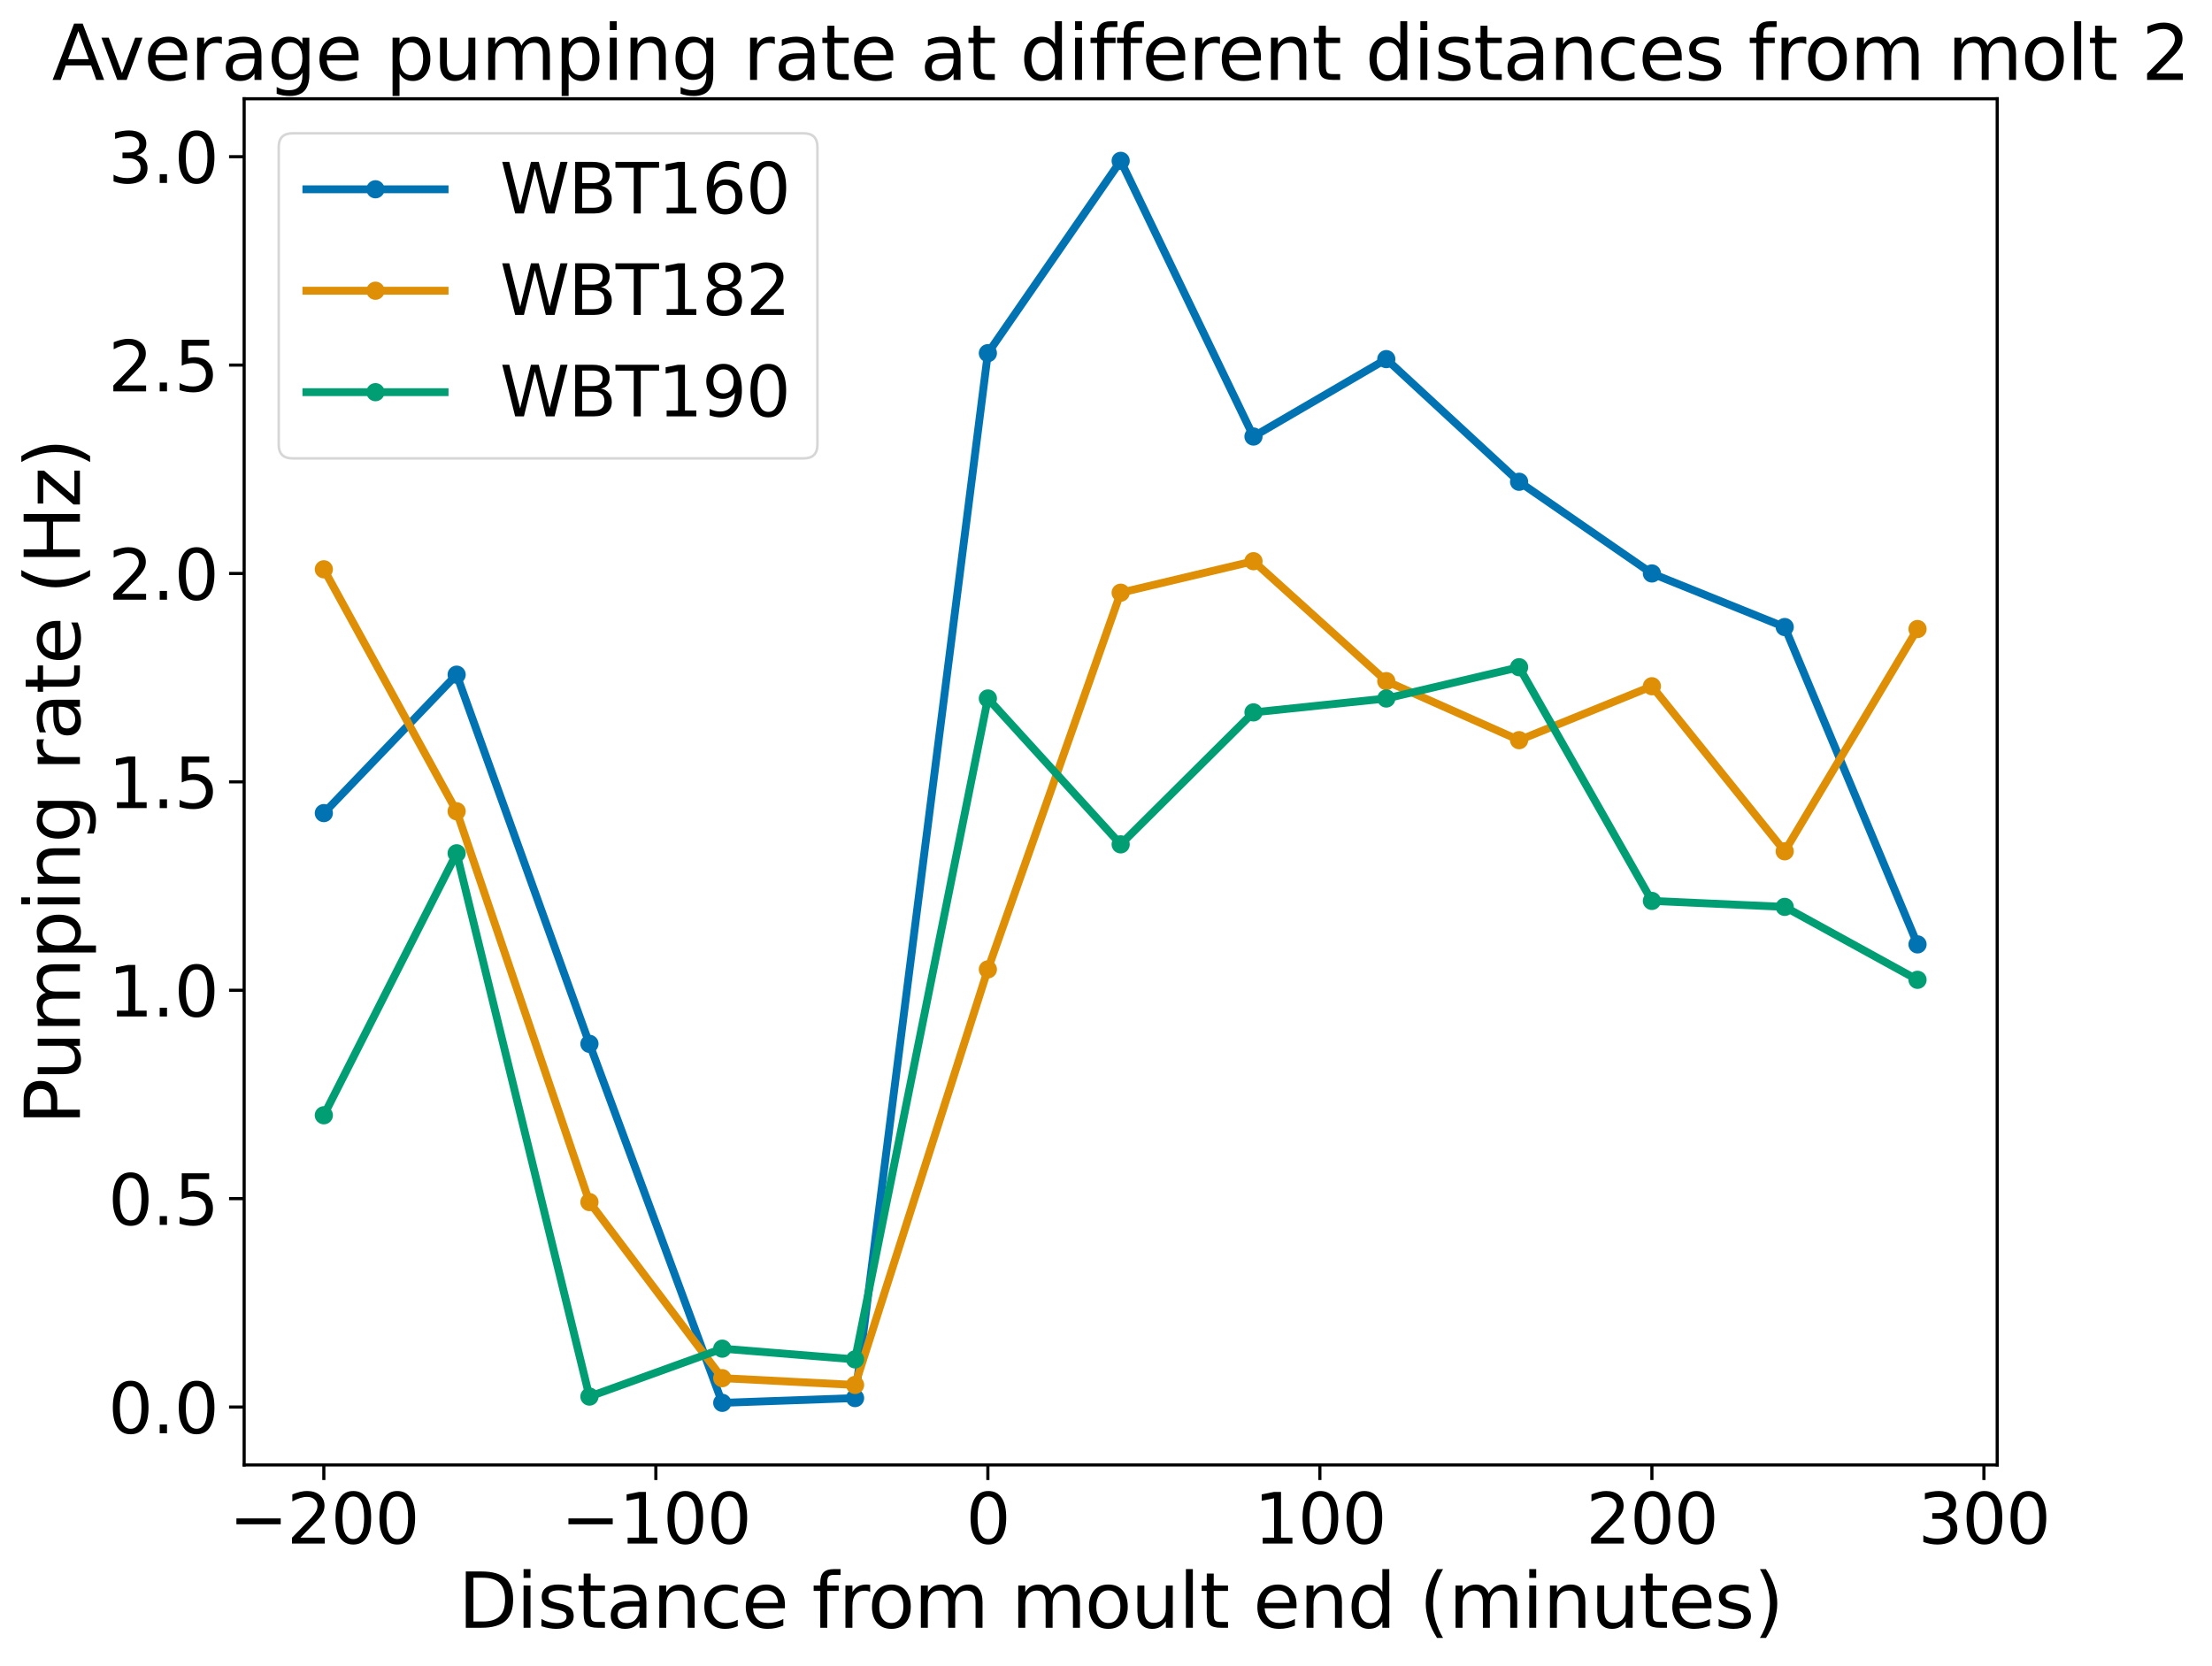 <?xml version="1.0" encoding="utf-8" standalone="no"?>
<!DOCTYPE svg PUBLIC "-//W3C//DTD SVG 1.1//EN"
  "http://www.w3.org/Graphics/SVG/1.1/DTD/svg11.dtd">
<svg xmlns:xlink="http://www.w3.org/1999/xlink" width="704.086pt" height="530.336pt" viewBox="0 0 704.086 530.336" xmlns="http://www.w3.org/2000/svg" version="1.1">
 <defs>
  <style type="text/css">*{stroke-linejoin: round; stroke-linecap: butt}</style>
 </defs>
 <g id="figure_1">
  <g id="patch_1">
   <path d="M 0 530.336 
L 704.086 530.336 
L 704.086 0 
L 0 0 
z
" style="fill: #ffffff"/>
  </g>
  <g id="axes_1">
   <g id="patch_2">
    <path d="M 77.714 466.316 
L 635.714 466.316 
L 635.714 31.436 
L 77.714 31.436 
z
" style="fill: #ffffff"/>
   </g>
   <g id="matplotlib.axis_1">
    <g id="xtick_1">
     <g id="line2d_1">
      <defs>
       <path id="m91a13b2fba" d="M 0 0 
L 0 4.8 
" style="stroke: #000000"/>
      </defs>
      <g>
       <use xlink:href="#m91a13b2fba" x="103.078" y="466.316" style="stroke: #000000"/>
      </g>
     </g>
     <g id="text_1">
      <!-- −200 -->
      <g transform="translate(72.864 491.333)scale(0.22 -0.22)">
       <defs>
        <path id="DejaVuSans-2212" d="M 678 2272 
L 4684 2272 
L 4684 1741 
L 678 1741 
L 678 2272 
z
" transform="scale(0.016)"/>
        <path id="DejaVuSans-32" d="M 1228 531 
L 3431 531 
L 3431 0 
L 469 0 
L 469 531 
Q 828 903 1448 1529 
Q 2069 2156 2228 2338 
Q 2531 2678 2651 2914 
Q 2772 3150 2772 3378 
Q 2772 3750 2511 3984 
Q 2250 4219 1831 4219 
Q 1534 4219 1204 4116 
Q 875 4013 500 3803 
L 500 4441 
Q 881 4594 1212 4672 
Q 1544 4750 1819 4750 
Q 2544 4750 2975 4387 
Q 3406 4025 3406 3419 
Q 3406 3131 3298 2873 
Q 3191 2616 2906 2266 
Q 2828 2175 2409 1742 
Q 1991 1309 1228 531 
z
" transform="scale(0.016)"/>
        <path id="DejaVuSans-30" d="M 2034 4250 
Q 1547 4250 1301 3770 
Q 1056 3291 1056 2328 
Q 1056 1369 1301 889 
Q 1547 409 2034 409 
Q 2525 409 2770 889 
Q 3016 1369 3016 2328 
Q 3016 3291 2770 3770 
Q 2525 4250 2034 4250 
z
M 2034 4750 
Q 2819 4750 3233 4129 
Q 3647 3509 3647 2328 
Q 3647 1150 3233 529 
Q 2819 -91 2034 -91 
Q 1250 -91 836 529 
Q 422 1150 422 2328 
Q 422 3509 836 4129 
Q 1250 4750 2034 4750 
z
" transform="scale(0.016)"/>
       </defs>
       <use xlink:href="#DejaVuSans-2212"/>
       <use xlink:href="#DejaVuSans-32" x="83.789"/>
       <use xlink:href="#DejaVuSans-30" x="147.412"/>
       <use xlink:href="#DejaVuSans-30" x="211.035"/>
      </g>
     </g>
    </g>
    <g id="xtick_2">
     <g id="line2d_2">
      <g>
       <use xlink:href="#m91a13b2fba" x="208.76" y="466.316" style="stroke: #000000"/>
      </g>
     </g>
     <g id="text_2">
      <!-- −100 -->
      <g transform="translate(178.546 491.333)scale(0.22 -0.22)">
       <defs>
        <path id="DejaVuSans-31" d="M 794 531 
L 1825 531 
L 1825 4091 
L 703 3866 
L 703 4441 
L 1819 4666 
L 2450 4666 
L 2450 531 
L 3481 531 
L 3481 0 
L 794 0 
L 794 531 
z
" transform="scale(0.016)"/>
       </defs>
       <use xlink:href="#DejaVuSans-2212"/>
       <use xlink:href="#DejaVuSans-31" x="83.789"/>
       <use xlink:href="#DejaVuSans-30" x="147.412"/>
       <use xlink:href="#DejaVuSans-30" x="211.035"/>
      </g>
     </g>
    </g>
    <g id="xtick_3">
     <g id="line2d_3">
      <g>
       <use xlink:href="#m91a13b2fba" x="314.442" y="466.316" style="stroke: #000000"/>
      </g>
     </g>
     <g id="text_3">
      <!-- 0 -->
      <g transform="translate(307.443 491.333)scale(0.22 -0.22)">
       <use xlink:href="#DejaVuSans-30"/>
      </g>
     </g>
    </g>
    <g id="xtick_4">
     <g id="line2d_4">
      <g>
       <use xlink:href="#m91a13b2fba" x="420.123" y="466.316" style="stroke: #000000"/>
      </g>
     </g>
     <g id="text_4">
      <!-- 100 -->
      <g transform="translate(399.127 491.333)scale(0.22 -0.22)">
       <use xlink:href="#DejaVuSans-31"/>
       <use xlink:href="#DejaVuSans-30" x="63.623"/>
       <use xlink:href="#DejaVuSans-30" x="127.246"/>
      </g>
     </g>
    </g>
    <g id="xtick_5">
     <g id="line2d_5">
      <g>
       <use xlink:href="#m91a13b2fba" x="525.805" y="466.316" style="stroke: #000000"/>
      </g>
     </g>
     <g id="text_5">
      <!-- 200 -->
      <g transform="translate(504.809 491.333)scale(0.22 -0.22)">
       <use xlink:href="#DejaVuSans-32"/>
       <use xlink:href="#DejaVuSans-30" x="63.623"/>
       <use xlink:href="#DejaVuSans-30" x="127.246"/>
      </g>
     </g>
    </g>
    <g id="xtick_6">
     <g id="line2d_6">
      <g>
       <use xlink:href="#m91a13b2fba" x="631.487" y="466.316" style="stroke: #000000"/>
      </g>
     </g>
     <g id="text_6">
      <!-- 300 -->
      <g transform="translate(610.491 491.333)scale(0.22 -0.22)">
       <defs>
        <path id="DejaVuSans-33" d="M 2597 2516 
Q 3050 2419 3304 2112 
Q 3559 1806 3559 1356 
Q 3559 666 3084 287 
Q 2609 -91 1734 -91 
Q 1441 -91 1130 -33 
Q 819 25 488 141 
L 488 750 
Q 750 597 1062 519 
Q 1375 441 1716 441 
Q 2309 441 2620 675 
Q 2931 909 2931 1356 
Q 2931 1769 2642 2001 
Q 2353 2234 1838 2234 
L 1294 2234 
L 1294 2753 
L 1863 2753 
Q 2328 2753 2575 2939 
Q 2822 3125 2822 3475 
Q 2822 3834 2567 4026 
Q 2313 4219 1838 4219 
Q 1578 4219 1281 4162 
Q 984 4106 628 3988 
L 628 4550 
Q 988 4650 1302 4700 
Q 1616 4750 1894 4750 
Q 2613 4750 3031 4423 
Q 3450 4097 3450 3541 
Q 3450 3153 3228 2886 
Q 3006 2619 2597 2516 
z
" transform="scale(0.016)"/>
       </defs>
       <use xlink:href="#DejaVuSans-33"/>
       <use xlink:href="#DejaVuSans-30" x="63.623"/>
       <use xlink:href="#DejaVuSans-30" x="127.246"/>
      </g>
     </g>
    </g>
    <g id="text_7">
     <!-- Distance from moult end (minutes) -->
     <g transform="translate(145.854 518.144)scale(0.24 -0.24)">
      <defs>
       <path id="DejaVuSans-44" d="M 1259 4147 
L 1259 519 
L 2022 519 
Q 2988 519 3436 956 
Q 3884 1394 3884 2338 
Q 3884 3275 3436 3711 
Q 2988 4147 2022 4147 
L 1259 4147 
z
M 628 4666 
L 1925 4666 
Q 3281 4666 3915 4102 
Q 4550 3538 4550 2338 
Q 4550 1131 3912 565 
Q 3275 0 1925 0 
L 628 0 
L 628 4666 
z
" transform="scale(0.016)"/>
       <path id="DejaVuSans-69" d="M 603 3500 
L 1178 3500 
L 1178 0 
L 603 0 
L 603 3500 
z
M 603 4863 
L 1178 4863 
L 1178 4134 
L 603 4134 
L 603 4863 
z
" transform="scale(0.016)"/>
       <path id="DejaVuSans-73" d="M 2834 3397 
L 2834 2853 
Q 2591 2978 2328 3040 
Q 2066 3103 1784 3103 
Q 1356 3103 1142 2972 
Q 928 2841 928 2578 
Q 928 2378 1081 2264 
Q 1234 2150 1697 2047 
L 1894 2003 
Q 2506 1872 2764 1633 
Q 3022 1394 3022 966 
Q 3022 478 2636 193 
Q 2250 -91 1575 -91 
Q 1294 -91 989 -36 
Q 684 19 347 128 
L 347 722 
Q 666 556 975 473 
Q 1284 391 1588 391 
Q 1994 391 2212 530 
Q 2431 669 2431 922 
Q 2431 1156 2273 1281 
Q 2116 1406 1581 1522 
L 1381 1569 
Q 847 1681 609 1914 
Q 372 2147 372 2553 
Q 372 3047 722 3315 
Q 1072 3584 1716 3584 
Q 2034 3584 2315 3537 
Q 2597 3491 2834 3397 
z
" transform="scale(0.016)"/>
       <path id="DejaVuSans-74" d="M 1172 4494 
L 1172 3500 
L 2356 3500 
L 2356 3053 
L 1172 3053 
L 1172 1153 
Q 1172 725 1289 603 
Q 1406 481 1766 481 
L 2356 481 
L 2356 0 
L 1766 0 
Q 1100 0 847 248 
Q 594 497 594 1153 
L 594 3053 
L 172 3053 
L 172 3500 
L 594 3500 
L 594 4494 
L 1172 4494 
z
" transform="scale(0.016)"/>
       <path id="DejaVuSans-61" d="M 2194 1759 
Q 1497 1759 1228 1600 
Q 959 1441 959 1056 
Q 959 750 1161 570 
Q 1363 391 1709 391 
Q 2188 391 2477 730 
Q 2766 1069 2766 1631 
L 2766 1759 
L 2194 1759 
z
M 3341 1997 
L 3341 0 
L 2766 0 
L 2766 531 
Q 2569 213 2275 61 
Q 1981 -91 1556 -91 
Q 1019 -91 701 211 
Q 384 513 384 1019 
Q 384 1609 779 1909 
Q 1175 2209 1959 2209 
L 2766 2209 
L 2766 2266 
Q 2766 2663 2505 2880 
Q 2244 3097 1772 3097 
Q 1472 3097 1187 3025 
Q 903 2953 641 2809 
L 641 3341 
Q 956 3463 1253 3523 
Q 1550 3584 1831 3584 
Q 2591 3584 2966 3190 
Q 3341 2797 3341 1997 
z
" transform="scale(0.016)"/>
       <path id="DejaVuSans-6e" d="M 3513 2113 
L 3513 0 
L 2938 0 
L 2938 2094 
Q 2938 2591 2744 2837 
Q 2550 3084 2163 3084 
Q 1697 3084 1428 2787 
Q 1159 2491 1159 1978 
L 1159 0 
L 581 0 
L 581 3500 
L 1159 3500 
L 1159 2956 
Q 1366 3272 1645 3428 
Q 1925 3584 2291 3584 
Q 2894 3584 3203 3211 
Q 3513 2838 3513 2113 
z
" transform="scale(0.016)"/>
       <path id="DejaVuSans-63" d="M 3122 3366 
L 3122 2828 
Q 2878 2963 2633 3030 
Q 2388 3097 2138 3097 
Q 1578 3097 1268 2742 
Q 959 2388 959 1747 
Q 959 1106 1268 751 
Q 1578 397 2138 397 
Q 2388 397 2633 464 
Q 2878 531 3122 666 
L 3122 134 
Q 2881 22 2623 -34 
Q 2366 -91 2075 -91 
Q 1284 -91 818 406 
Q 353 903 353 1747 
Q 353 2603 823 3093 
Q 1294 3584 2113 3584 
Q 2378 3584 2631 3529 
Q 2884 3475 3122 3366 
z
" transform="scale(0.016)"/>
       <path id="DejaVuSans-65" d="M 3597 1894 
L 3597 1613 
L 953 1613 
Q 991 1019 1311 708 
Q 1631 397 2203 397 
Q 2534 397 2845 478 
Q 3156 559 3463 722 
L 3463 178 
Q 3153 47 2828 -22 
Q 2503 -91 2169 -91 
Q 1331 -91 842 396 
Q 353 884 353 1716 
Q 353 2575 817 3079 
Q 1281 3584 2069 3584 
Q 2775 3584 3186 3129 
Q 3597 2675 3597 1894 
z
M 3022 2063 
Q 3016 2534 2758 2815 
Q 2500 3097 2075 3097 
Q 1594 3097 1305 2825 
Q 1016 2553 972 2059 
L 3022 2063 
z
" transform="scale(0.016)"/>
       <path id="DejaVuSans-20" transform="scale(0.016)"/>
       <path id="DejaVuSans-66" d="M 2375 4863 
L 2375 4384 
L 1825 4384 
Q 1516 4384 1395 4259 
Q 1275 4134 1275 3809 
L 1275 3500 
L 2222 3500 
L 2222 3053 
L 1275 3053 
L 1275 0 
L 697 0 
L 697 3053 
L 147 3053 
L 147 3500 
L 697 3500 
L 697 3744 
Q 697 4328 969 4595 
Q 1241 4863 1831 4863 
L 2375 4863 
z
" transform="scale(0.016)"/>
       <path id="DejaVuSans-72" d="M 2631 2963 
Q 2534 3019 2420 3045 
Q 2306 3072 2169 3072 
Q 1681 3072 1420 2755 
Q 1159 2438 1159 1844 
L 1159 0 
L 581 0 
L 581 3500 
L 1159 3500 
L 1159 2956 
Q 1341 3275 1631 3429 
Q 1922 3584 2338 3584 
Q 2397 3584 2469 3576 
Q 2541 3569 2628 3553 
L 2631 2963 
z
" transform="scale(0.016)"/>
       <path id="DejaVuSans-6f" d="M 1959 3097 
Q 1497 3097 1228 2736 
Q 959 2375 959 1747 
Q 959 1119 1226 758 
Q 1494 397 1959 397 
Q 2419 397 2687 759 
Q 2956 1122 2956 1747 
Q 2956 2369 2687 2733 
Q 2419 3097 1959 3097 
z
M 1959 3584 
Q 2709 3584 3137 3096 
Q 3566 2609 3566 1747 
Q 3566 888 3137 398 
Q 2709 -91 1959 -91 
Q 1206 -91 779 398 
Q 353 888 353 1747 
Q 353 2609 779 3096 
Q 1206 3584 1959 3584 
z
" transform="scale(0.016)"/>
       <path id="DejaVuSans-6d" d="M 3328 2828 
Q 3544 3216 3844 3400 
Q 4144 3584 4550 3584 
Q 5097 3584 5394 3201 
Q 5691 2819 5691 2113 
L 5691 0 
L 5113 0 
L 5113 2094 
Q 5113 2597 4934 2840 
Q 4756 3084 4391 3084 
Q 3944 3084 3684 2787 
Q 3425 2491 3425 1978 
L 3425 0 
L 2847 0 
L 2847 2094 
Q 2847 2600 2669 2842 
Q 2491 3084 2119 3084 
Q 1678 3084 1418 2786 
Q 1159 2488 1159 1978 
L 1159 0 
L 581 0 
L 581 3500 
L 1159 3500 
L 1159 2956 
Q 1356 3278 1631 3431 
Q 1906 3584 2284 3584 
Q 2666 3584 2933 3390 
Q 3200 3197 3328 2828 
z
" transform="scale(0.016)"/>
       <path id="DejaVuSans-75" d="M 544 1381 
L 544 3500 
L 1119 3500 
L 1119 1403 
Q 1119 906 1312 657 
Q 1506 409 1894 409 
Q 2359 409 2629 706 
Q 2900 1003 2900 1516 
L 2900 3500 
L 3475 3500 
L 3475 0 
L 2900 0 
L 2900 538 
Q 2691 219 2414 64 
Q 2138 -91 1772 -91 
Q 1169 -91 856 284 
Q 544 659 544 1381 
z
M 1991 3584 
L 1991 3584 
z
" transform="scale(0.016)"/>
       <path id="DejaVuSans-6c" d="M 603 4863 
L 1178 4863 
L 1178 0 
L 603 0 
L 603 4863 
z
" transform="scale(0.016)"/>
       <path id="DejaVuSans-64" d="M 2906 2969 
L 2906 4863 
L 3481 4863 
L 3481 0 
L 2906 0 
L 2906 525 
Q 2725 213 2448 61 
Q 2172 -91 1784 -91 
Q 1150 -91 751 415 
Q 353 922 353 1747 
Q 353 2572 751 3078 
Q 1150 3584 1784 3584 
Q 2172 3584 2448 3432 
Q 2725 3281 2906 2969 
z
M 947 1747 
Q 947 1113 1208 752 
Q 1469 391 1925 391 
Q 2381 391 2643 752 
Q 2906 1113 2906 1747 
Q 2906 2381 2643 2742 
Q 2381 3103 1925 3103 
Q 1469 3103 1208 2742 
Q 947 2381 947 1747 
z
" transform="scale(0.016)"/>
       <path id="DejaVuSans-28" d="M 1984 4856 
Q 1566 4138 1362 3434 
Q 1159 2731 1159 2009 
Q 1159 1288 1364 580 
Q 1569 -128 1984 -844 
L 1484 -844 
Q 1016 -109 783 600 
Q 550 1309 550 2009 
Q 550 2706 781 3412 
Q 1013 4119 1484 4856 
L 1984 4856 
z
" transform="scale(0.016)"/>
       <path id="DejaVuSans-29" d="M 513 4856 
L 1013 4856 
Q 1481 4119 1714 3412 
Q 1947 2706 1947 2009 
Q 1947 1309 1714 600 
Q 1481 -109 1013 -844 
L 513 -844 
Q 928 -128 1133 580 
Q 1338 1288 1338 2009 
Q 1338 2731 1133 3434 
Q 928 4138 513 4856 
z
" transform="scale(0.016)"/>
      </defs>
      <use xlink:href="#DejaVuSans-44"/>
      <use xlink:href="#DejaVuSans-69" x="77.002"/>
      <use xlink:href="#DejaVuSans-73" x="104.785"/>
      <use xlink:href="#DejaVuSans-74" x="156.885"/>
      <use xlink:href="#DejaVuSans-61" x="196.094"/>
      <use xlink:href="#DejaVuSans-6e" x="257.373"/>
      <use xlink:href="#DejaVuSans-63" x="320.752"/>
      <use xlink:href="#DejaVuSans-65" x="375.732"/>
      <use xlink:href="#DejaVuSans-20" x="437.256"/>
      <use xlink:href="#DejaVuSans-66" x="469.043"/>
      <use xlink:href="#DejaVuSans-72" x="504.248"/>
      <use xlink:href="#DejaVuSans-6f" x="543.111"/>
      <use xlink:href="#DejaVuSans-6d" x="604.293"/>
      <use xlink:href="#DejaVuSans-20" x="701.705"/>
      <use xlink:href="#DejaVuSans-6d" x="733.492"/>
      <use xlink:href="#DejaVuSans-6f" x="830.904"/>
      <use xlink:href="#DejaVuSans-75" x="892.086"/>
      <use xlink:href="#DejaVuSans-6c" x="955.465"/>
      <use xlink:href="#DejaVuSans-74" x="983.248"/>
      <use xlink:href="#DejaVuSans-20" x="1022.457"/>
      <use xlink:href="#DejaVuSans-65" x="1054.244"/>
      <use xlink:href="#DejaVuSans-6e" x="1115.768"/>
      <use xlink:href="#DejaVuSans-64" x="1179.146"/>
      <use xlink:href="#DejaVuSans-20" x="1242.623"/>
      <use xlink:href="#DejaVuSans-28" x="1274.41"/>
      <use xlink:href="#DejaVuSans-6d" x="1313.424"/>
      <use xlink:href="#DejaVuSans-69" x="1410.836"/>
      <use xlink:href="#DejaVuSans-6e" x="1438.619"/>
      <use xlink:href="#DejaVuSans-75" x="1501.998"/>
      <use xlink:href="#DejaVuSans-74" x="1565.377"/>
      <use xlink:href="#DejaVuSans-65" x="1604.586"/>
      <use xlink:href="#DejaVuSans-73" x="1666.109"/>
      <use xlink:href="#DejaVuSans-29" x="1718.209"/>
     </g>
    </g>
   </g>
   <g id="matplotlib.axis_2">
    <g id="ytick_1">
     <g id="line2d_7">
      <defs>
       <path id="m19cbb7774a" d="M 0 0 
L -4.8 0 
" style="stroke: #000000"/>
      </defs>
      <g>
       <use xlink:href="#m19cbb7774a" x="77.714" y="447.876" style="stroke: #000000"/>
      </g>
     </g>
     <g id="text_8">
      <!-- 0.0 -->
      <g transform="translate(34.428 456.234)scale(0.22 -0.22)">
       <defs>
        <path id="DejaVuSans-2e" d="M 684 794 
L 1344 794 
L 1344 0 
L 684 0 
L 684 794 
z
" transform="scale(0.016)"/>
       </defs>
       <use xlink:href="#DejaVuSans-30"/>
       <use xlink:href="#DejaVuSans-2e" x="63.623"/>
       <use xlink:href="#DejaVuSans-30" x="95.41"/>
      </g>
     </g>
    </g>
    <g id="ytick_2">
     <g id="line2d_8">
      <g>
       <use xlink:href="#m19cbb7774a" x="77.714" y="381.543" style="stroke: #000000"/>
      </g>
     </g>
     <g id="text_9">
      <!-- 0.5 -->
      <g transform="translate(34.428 389.901)scale(0.22 -0.22)">
       <defs>
        <path id="DejaVuSans-35" d="M 691 4666 
L 3169 4666 
L 3169 4134 
L 1269 4134 
L 1269 2991 
Q 1406 3038 1543 3061 
Q 1681 3084 1819 3084 
Q 2600 3084 3056 2656 
Q 3513 2228 3513 1497 
Q 3513 744 3044 326 
Q 2575 -91 1722 -91 
Q 1428 -91 1123 -41 
Q 819 9 494 109 
L 494 744 
Q 775 591 1075 516 
Q 1375 441 1709 441 
Q 2250 441 2565 725 
Q 2881 1009 2881 1497 
Q 2881 1984 2565 2268 
Q 2250 2553 1709 2553 
Q 1456 2553 1204 2497 
Q 953 2441 691 2322 
L 691 4666 
z
" transform="scale(0.016)"/>
       </defs>
       <use xlink:href="#DejaVuSans-30"/>
       <use xlink:href="#DejaVuSans-2e" x="63.623"/>
       <use xlink:href="#DejaVuSans-35" x="95.41"/>
      </g>
     </g>
    </g>
    <g id="ytick_3">
     <g id="line2d_9">
      <g>
       <use xlink:href="#m19cbb7774a" x="77.714" y="315.209" style="stroke: #000000"/>
      </g>
     </g>
     <g id="text_10">
      <!-- 1.0 -->
      <g transform="translate(34.428 323.568)scale(0.22 -0.22)">
       <use xlink:href="#DejaVuSans-31"/>
       <use xlink:href="#DejaVuSans-2e" x="63.623"/>
       <use xlink:href="#DejaVuSans-30" x="95.41"/>
      </g>
     </g>
    </g>
    <g id="ytick_4">
     <g id="line2d_10">
      <g>
       <use xlink:href="#m19cbb7774a" x="77.714" y="248.876" style="stroke: #000000"/>
      </g>
     </g>
     <g id="text_11">
      <!-- 1.5 -->
      <g transform="translate(34.428 257.235)scale(0.22 -0.22)">
       <use xlink:href="#DejaVuSans-31"/>
       <use xlink:href="#DejaVuSans-2e" x="63.623"/>
       <use xlink:href="#DejaVuSans-35" x="95.41"/>
      </g>
     </g>
    </g>
    <g id="ytick_5">
     <g id="line2d_11">
      <g>
       <use xlink:href="#m19cbb7774a" x="77.714" y="182.543" style="stroke: #000000"/>
      </g>
     </g>
     <g id="text_12">
      <!-- 2.0 -->
      <g transform="translate(34.428 190.901)scale(0.22 -0.22)">
       <use xlink:href="#DejaVuSans-32"/>
       <use xlink:href="#DejaVuSans-2e" x="63.623"/>
       <use xlink:href="#DejaVuSans-30" x="95.41"/>
      </g>
     </g>
    </g>
    <g id="ytick_6">
     <g id="line2d_12">
      <g>
       <use xlink:href="#m19cbb7774a" x="77.714" y="116.21" style="stroke: #000000"/>
      </g>
     </g>
     <g id="text_13">
      <!-- 2.5 -->
      <g transform="translate(34.428 124.568)scale(0.22 -0.22)">
       <use xlink:href="#DejaVuSans-32"/>
       <use xlink:href="#DejaVuSans-2e" x="63.623"/>
       <use xlink:href="#DejaVuSans-35" x="95.41"/>
      </g>
     </g>
    </g>
    <g id="ytick_7">
     <g id="line2d_13">
      <g>
       <use xlink:href="#m19cbb7774a" x="77.714" y="49.877" style="stroke: #000000"/>
      </g>
     </g>
     <g id="text_14">
      <!-- 3.0 -->
      <g transform="translate(34.428 58.235)scale(0.22 -0.22)">
       <use xlink:href="#DejaVuSans-33"/>
       <use xlink:href="#DejaVuSans-2e" x="63.623"/>
       <use xlink:href="#DejaVuSans-30" x="95.41"/>
      </g>
     </g>
    </g>
    <g id="text_15">
     <!-- Pumping rate (Hz) -->
     <g transform="translate(25.436 358.059)rotate(-90)scale(0.24 -0.24)">
      <defs>
       <path id="DejaVuSans-50" d="M 1259 4147 
L 1259 2394 
L 2053 2394 
Q 2494 2394 2734 2622 
Q 2975 2850 2975 3272 
Q 2975 3691 2734 3919 
Q 2494 4147 2053 4147 
L 1259 4147 
z
M 628 4666 
L 2053 4666 
Q 2838 4666 3239 4311 
Q 3641 3956 3641 3272 
Q 3641 2581 3239 2228 
Q 2838 1875 2053 1875 
L 1259 1875 
L 1259 0 
L 628 0 
L 628 4666 
z
" transform="scale(0.016)"/>
       <path id="DejaVuSans-70" d="M 1159 525 
L 1159 -1331 
L 581 -1331 
L 581 3500 
L 1159 3500 
L 1159 2969 
Q 1341 3281 1617 3432 
Q 1894 3584 2278 3584 
Q 2916 3584 3314 3078 
Q 3713 2572 3713 1747 
Q 3713 922 3314 415 
Q 2916 -91 2278 -91 
Q 1894 -91 1617 61 
Q 1341 213 1159 525 
z
M 3116 1747 
Q 3116 2381 2855 2742 
Q 2594 3103 2138 3103 
Q 1681 3103 1420 2742 
Q 1159 2381 1159 1747 
Q 1159 1113 1420 752 
Q 1681 391 2138 391 
Q 2594 391 2855 752 
Q 3116 1113 3116 1747 
z
" transform="scale(0.016)"/>
       <path id="DejaVuSans-67" d="M 2906 1791 
Q 2906 2416 2648 2759 
Q 2391 3103 1925 3103 
Q 1463 3103 1205 2759 
Q 947 2416 947 1791 
Q 947 1169 1205 825 
Q 1463 481 1925 481 
Q 2391 481 2648 825 
Q 2906 1169 2906 1791 
z
M 3481 434 
Q 3481 -459 3084 -895 
Q 2688 -1331 1869 -1331 
Q 1566 -1331 1297 -1286 
Q 1028 -1241 775 -1147 
L 775 -588 
Q 1028 -725 1275 -790 
Q 1522 -856 1778 -856 
Q 2344 -856 2625 -561 
Q 2906 -266 2906 331 
L 2906 616 
Q 2728 306 2450 153 
Q 2172 0 1784 0 
Q 1141 0 747 490 
Q 353 981 353 1791 
Q 353 2603 747 3093 
Q 1141 3584 1784 3584 
Q 2172 3584 2450 3431 
Q 2728 3278 2906 2969 
L 2906 3500 
L 3481 3500 
L 3481 434 
z
" transform="scale(0.016)"/>
       <path id="DejaVuSans-48" d="M 628 4666 
L 1259 4666 
L 1259 2753 
L 3553 2753 
L 3553 4666 
L 4184 4666 
L 4184 0 
L 3553 0 
L 3553 2222 
L 1259 2222 
L 1259 0 
L 628 0 
L 628 4666 
z
" transform="scale(0.016)"/>
       <path id="DejaVuSans-7a" d="M 353 3500 
L 3084 3500 
L 3084 2975 
L 922 459 
L 3084 459 
L 3084 0 
L 275 0 
L 275 525 
L 2438 3041 
L 353 3041 
L 353 3500 
z
" transform="scale(0.016)"/>
      </defs>
      <use xlink:href="#DejaVuSans-50"/>
      <use xlink:href="#DejaVuSans-75" x="58.553"/>
      <use xlink:href="#DejaVuSans-6d" x="121.932"/>
      <use xlink:href="#DejaVuSans-70" x="219.344"/>
      <use xlink:href="#DejaVuSans-69" x="282.82"/>
      <use xlink:href="#DejaVuSans-6e" x="310.604"/>
      <use xlink:href="#DejaVuSans-67" x="373.982"/>
      <use xlink:href="#DejaVuSans-20" x="437.459"/>
      <use xlink:href="#DejaVuSans-72" x="469.246"/>
      <use xlink:href="#DejaVuSans-61" x="510.359"/>
      <use xlink:href="#DejaVuSans-74" x="571.639"/>
      <use xlink:href="#DejaVuSans-65" x="610.848"/>
      <use xlink:href="#DejaVuSans-20" x="672.371"/>
      <use xlink:href="#DejaVuSans-28" x="704.158"/>
      <use xlink:href="#DejaVuSans-48" x="743.172"/>
      <use xlink:href="#DejaVuSans-7a" x="818.367"/>
      <use xlink:href="#DejaVuSans-29" x="870.857"/>
     </g>
    </g>
   </g>
   <g id="line2d_14">
    <path d="M 103.078 258.826 
L 145.351 214.762 
L 187.623 332.266 
L 229.896 446.549 
L 272.169 445.033 
L 314.442 112.42 
L 356.714 51.204 
L 398.987 138.953 
L 441.26 114.315 
L 483.533 153.357 
L 525.805 182.543 
L 568.078 199.6 
L 610.351 300.616 
" clip-path="url(#p2cada712b6)" style="fill: none; stroke: #0173b2; stroke-width: 2.5; stroke-linecap: square"/>
    <defs>
     <path id="m5922a22f67" d="M 0 2.4 
C 0.636 2.4 1.247 2.147 1.697 1.697 
C 2.147 1.247 2.4 0.636 2.4 0 
C 2.4 -0.636 2.147 -1.247 1.697 -1.697 
C 1.247 -2.147 0.636 -2.4 0 -2.4 
C -0.636 -2.4 -1.247 -2.147 -1.697 -1.697 
C -2.147 -1.247 -2.4 -0.636 -2.4 0 
C -2.4 0.636 -2.147 1.247 -1.697 1.697 
C -1.247 2.147 -0.636 2.4 0 2.4 
z
" style="stroke: #0173b2"/>
    </defs>
    <g clip-path="url(#p2cada712b6)">
     <use xlink:href="#m5922a22f67" x="103.078" y="258.826" style="fill: #0173b2; stroke: #0173b2"/>
     <use xlink:href="#m5922a22f67" x="145.351" y="214.762" style="fill: #0173b2; stroke: #0173b2"/>
     <use xlink:href="#m5922a22f67" x="187.623" y="332.266" style="fill: #0173b2; stroke: #0173b2"/>
     <use xlink:href="#m5922a22f67" x="229.896" y="446.549" style="fill: #0173b2; stroke: #0173b2"/>
     <use xlink:href="#m5922a22f67" x="272.169" y="445.033" style="fill: #0173b2; stroke: #0173b2"/>
     <use xlink:href="#m5922a22f67" x="314.442" y="112.42" style="fill: #0173b2; stroke: #0173b2"/>
     <use xlink:href="#m5922a22f67" x="356.714" y="51.204" style="fill: #0173b2; stroke: #0173b2"/>
     <use xlink:href="#m5922a22f67" x="398.987" y="138.953" style="fill: #0173b2; stroke: #0173b2"/>
     <use xlink:href="#m5922a22f67" x="441.26" y="114.315" style="fill: #0173b2; stroke: #0173b2"/>
     <use xlink:href="#m5922a22f67" x="483.533" y="153.357" style="fill: #0173b2; stroke: #0173b2"/>
     <use xlink:href="#m5922a22f67" x="525.805" y="182.543" style="fill: #0173b2; stroke: #0173b2"/>
     <use xlink:href="#m5922a22f67" x="568.078" y="199.6" style="fill: #0173b2; stroke: #0173b2"/>
     <use xlink:href="#m5922a22f67" x="610.351" y="300.616" style="fill: #0173b2; stroke: #0173b2"/>
    </g>
   </g>
   <g id="line2d_15">
    <path d="M 103.078 181.216 
L 145.351 258.241 
L 187.623 382.648 
L 229.896 438.691 
L 272.169 440.852 
L 314.442 308.576 
L 356.714 188.666 
L 398.987 178.641 
L 441.26 216.815 
L 483.533 235.61 
L 525.805 218.441 
L 568.078 270.987 
L 610.351 200.232 
" clip-path="url(#p2cada712b6)" style="fill: none; stroke: #de8f05; stroke-width: 2.5; stroke-linecap: square"/>
    <defs>
     <path id="med206a7626" d="M 0 2.4 
C 0.636 2.4 1.247 2.147 1.697 1.697 
C 2.147 1.247 2.4 0.636 2.4 0 
C 2.4 -0.636 2.147 -1.247 1.697 -1.697 
C 1.247 -2.147 0.636 -2.4 0 -2.4 
C -0.636 -2.4 -1.247 -2.147 -1.697 -1.697 
C -2.147 -1.247 -2.4 -0.636 -2.4 0 
C -2.4 0.636 -2.147 1.247 -1.697 1.697 
C -1.247 2.147 -0.636 2.4 0 2.4 
z
" style="stroke: #de8f05"/>
    </defs>
    <g clip-path="url(#p2cada712b6)">
     <use xlink:href="#med206a7626" x="103.078" y="181.216" style="fill: #de8f05; stroke: #de8f05"/>
     <use xlink:href="#med206a7626" x="145.351" y="258.241" style="fill: #de8f05; stroke: #de8f05"/>
     <use xlink:href="#med206a7626" x="187.623" y="382.648" style="fill: #de8f05; stroke: #de8f05"/>
     <use xlink:href="#med206a7626" x="229.896" y="438.691" style="fill: #de8f05; stroke: #de8f05"/>
     <use xlink:href="#med206a7626" x="272.169" y="440.852" style="fill: #de8f05; stroke: #de8f05"/>
     <use xlink:href="#med206a7626" x="314.442" y="308.576" style="fill: #de8f05; stroke: #de8f05"/>
     <use xlink:href="#med206a7626" x="356.714" y="188.666" style="fill: #de8f05; stroke: #de8f05"/>
     <use xlink:href="#med206a7626" x="398.987" y="178.641" style="fill: #de8f05; stroke: #de8f05"/>
     <use xlink:href="#med206a7626" x="441.26" y="216.815" style="fill: #de8f05; stroke: #de8f05"/>
     <use xlink:href="#med206a7626" x="483.533" y="235.61" style="fill: #de8f05; stroke: #de8f05"/>
     <use xlink:href="#med206a7626" x="525.805" y="218.441" style="fill: #de8f05; stroke: #de8f05"/>
     <use xlink:href="#med206a7626" x="568.078" y="270.987" style="fill: #de8f05; stroke: #de8f05"/>
     <use xlink:href="#med206a7626" x="610.351" y="200.232" style="fill: #de8f05; stroke: #de8f05"/>
    </g>
   </g>
   <g id="line2d_16">
    <path d="M 103.078 355.009 
L 145.351 271.619 
L 187.623 444.559 
L 229.896 429.302 
L 272.169 432.714 
L 314.442 222.343 
L 356.714 268.776 
L 398.987 226.765 
L 441.26 222.343 
L 483.533 212.393 
L 525.805 286.781 
L 568.078 288.676 
L 610.351 311.893 
" clip-path="url(#p2cada712b6)" style="fill: none; stroke: #029e73; stroke-width: 2.5; stroke-linecap: square"/>
    <defs>
     <path id="mf66a552c1a" d="M 0 2.4 
C 0.636 2.4 1.247 2.147 1.697 1.697 
C 2.147 1.247 2.4 0.636 2.4 0 
C 2.4 -0.636 2.147 -1.247 1.697 -1.697 
C 1.247 -2.147 0.636 -2.4 0 -2.4 
C -0.636 -2.4 -1.247 -2.147 -1.697 -1.697 
C -2.147 -1.247 -2.4 -0.636 -2.4 0 
C -2.4 0.636 -2.147 1.247 -1.697 1.697 
C -1.247 2.147 -0.636 2.4 0 2.4 
z
" style="stroke: #029e73"/>
    </defs>
    <g clip-path="url(#p2cada712b6)">
     <use xlink:href="#mf66a552c1a" x="103.078" y="355.009" style="fill: #029e73; stroke: #029e73"/>
     <use xlink:href="#mf66a552c1a" x="145.351" y="271.619" style="fill: #029e73; stroke: #029e73"/>
     <use xlink:href="#mf66a552c1a" x="187.623" y="444.559" style="fill: #029e73; stroke: #029e73"/>
     <use xlink:href="#mf66a552c1a" x="229.896" y="429.302" style="fill: #029e73; stroke: #029e73"/>
     <use xlink:href="#mf66a552c1a" x="272.169" y="432.714" style="fill: #029e73; stroke: #029e73"/>
     <use xlink:href="#mf66a552c1a" x="314.442" y="222.343" style="fill: #029e73; stroke: #029e73"/>
     <use xlink:href="#mf66a552c1a" x="356.714" y="268.776" style="fill: #029e73; stroke: #029e73"/>
     <use xlink:href="#mf66a552c1a" x="398.987" y="226.765" style="fill: #029e73; stroke: #029e73"/>
     <use xlink:href="#mf66a552c1a" x="441.26" y="222.343" style="fill: #029e73; stroke: #029e73"/>
     <use xlink:href="#mf66a552c1a" x="483.533" y="212.393" style="fill: #029e73; stroke: #029e73"/>
     <use xlink:href="#mf66a552c1a" x="525.805" y="286.781" style="fill: #029e73; stroke: #029e73"/>
     <use xlink:href="#mf66a552c1a" x="568.078" y="288.676" style="fill: #029e73; stroke: #029e73"/>
     <use xlink:href="#mf66a552c1a" x="610.351" y="311.893" style="fill: #029e73; stroke: #029e73"/>
    </g>
   </g>
   <g id="patch_3">
    <path d="M 77.714 466.316 
L 77.714 31.436 
" style="fill: none; stroke: #000000; stroke-linejoin: miter; stroke-linecap: square"/>
   </g>
   <g id="patch_4">
    <path d="M 635.714 466.316 
L 635.714 31.436 
" style="fill: none; stroke: #000000; stroke-linejoin: miter; stroke-linecap: square"/>
   </g>
   <g id="patch_5">
    <path d="M 77.714 466.316 
L 635.714 466.316 
" style="fill: none; stroke: #000000; stroke-linejoin: miter; stroke-linecap: square"/>
   </g>
   <g id="patch_6">
    <path d="M 77.714 31.436 
L 635.714 31.436 
" style="fill: none; stroke: #000000; stroke-linejoin: miter; stroke-linecap: square"/>
   </g>
   <g id="text_16">
    <!-- Average pumping rate at different distances from molt 2 -->
    <g transform="translate(16.543 25.436)scale(0.24 -0.24)">
     <defs>
      <path id="DejaVuSans-41" d="M 2188 4044 
L 1331 1722 
L 3047 1722 
L 2188 4044 
z
M 1831 4666 
L 2547 4666 
L 4325 0 
L 3669 0 
L 3244 1197 
L 1141 1197 
L 716 0 
L 50 0 
L 1831 4666 
z
" transform="scale(0.016)"/>
      <path id="DejaVuSans-76" d="M 191 3500 
L 800 3500 
L 1894 563 
L 2988 3500 
L 3597 3500 
L 2284 0 
L 1503 0 
L 191 3500 
z
" transform="scale(0.016)"/>
     </defs>
     <use xlink:href="#DejaVuSans-41"/>
     <use xlink:href="#DejaVuSans-76" x="62.533"/>
     <use xlink:href="#DejaVuSans-65" x="121.713"/>
     <use xlink:href="#DejaVuSans-72" x="183.236"/>
     <use xlink:href="#DejaVuSans-61" x="224.35"/>
     <use xlink:href="#DejaVuSans-67" x="285.629"/>
     <use xlink:href="#DejaVuSans-65" x="349.105"/>
     <use xlink:href="#DejaVuSans-20" x="410.629"/>
     <use xlink:href="#DejaVuSans-70" x="442.416"/>
     <use xlink:href="#DejaVuSans-75" x="505.893"/>
     <use xlink:href="#DejaVuSans-6d" x="569.271"/>
     <use xlink:href="#DejaVuSans-70" x="666.684"/>
     <use xlink:href="#DejaVuSans-69" x="730.16"/>
     <use xlink:href="#DejaVuSans-6e" x="757.943"/>
     <use xlink:href="#DejaVuSans-67" x="821.322"/>
     <use xlink:href="#DejaVuSans-20" x="884.799"/>
     <use xlink:href="#DejaVuSans-72" x="916.586"/>
     <use xlink:href="#DejaVuSans-61" x="957.699"/>
     <use xlink:href="#DejaVuSans-74" x="1018.979"/>
     <use xlink:href="#DejaVuSans-65" x="1058.188"/>
     <use xlink:href="#DejaVuSans-20" x="1119.711"/>
     <use xlink:href="#DejaVuSans-61" x="1151.498"/>
     <use xlink:href="#DejaVuSans-74" x="1212.777"/>
     <use xlink:href="#DejaVuSans-20" x="1251.986"/>
     <use xlink:href="#DejaVuSans-64" x="1283.773"/>
     <use xlink:href="#DejaVuSans-69" x="1347.25"/>
     <use xlink:href="#DejaVuSans-66" x="1375.033"/>
     <use xlink:href="#DejaVuSans-66" x="1410.238"/>
     <use xlink:href="#DejaVuSans-65" x="1445.443"/>
     <use xlink:href="#DejaVuSans-72" x="1506.967"/>
     <use xlink:href="#DejaVuSans-65" x="1545.83"/>
     <use xlink:href="#DejaVuSans-6e" x="1607.354"/>
     <use xlink:href="#DejaVuSans-74" x="1670.732"/>
     <use xlink:href="#DejaVuSans-20" x="1709.941"/>
     <use xlink:href="#DejaVuSans-64" x="1741.729"/>
     <use xlink:href="#DejaVuSans-69" x="1805.205"/>
     <use xlink:href="#DejaVuSans-73" x="1832.988"/>
     <use xlink:href="#DejaVuSans-74" x="1885.088"/>
     <use xlink:href="#DejaVuSans-61" x="1924.297"/>
     <use xlink:href="#DejaVuSans-6e" x="1985.576"/>
     <use xlink:href="#DejaVuSans-63" x="2048.955"/>
     <use xlink:href="#DejaVuSans-65" x="2103.936"/>
     <use xlink:href="#DejaVuSans-73" x="2165.459"/>
     <use xlink:href="#DejaVuSans-20" x="2217.559"/>
     <use xlink:href="#DejaVuSans-66" x="2249.346"/>
     <use xlink:href="#DejaVuSans-72" x="2284.551"/>
     <use xlink:href="#DejaVuSans-6f" x="2323.414"/>
     <use xlink:href="#DejaVuSans-6d" x="2384.596"/>
     <use xlink:href="#DejaVuSans-20" x="2482.008"/>
     <use xlink:href="#DejaVuSans-6d" x="2513.795"/>
     <use xlink:href="#DejaVuSans-6f" x="2611.207"/>
     <use xlink:href="#DejaVuSans-6c" x="2672.389"/>
     <use xlink:href="#DejaVuSans-74" x="2700.172"/>
     <use xlink:href="#DejaVuSans-20" x="2739.381"/>
     <use xlink:href="#DejaVuSans-32" x="2771.168"/>
    </g>
   </g>
   <g id="legend_1">
    <g id="patch_7">
     <path d="M 93.114 145.912 
L 255.791 145.912 
Q 260.191 145.912 260.191 141.512 
L 260.191 46.836 
Q 260.191 42.436 255.791 42.436 
L 93.114 42.436 
Q 88.714 42.436 88.714 46.836 
L 88.714 141.512 
Q 88.714 145.912 93.114 145.912 
z
" style="fill: #ffffff; opacity: 0.8; stroke: #cccccc; stroke-width: 0.8; stroke-linejoin: miter"/>
    </g>
    <g id="line2d_17">
     <path d="M 97.514 60.253 
L 119.514 60.253 
L 141.514 60.253 
" style="fill: none; stroke: #0173b2; stroke-width: 2.5; stroke-linecap: square"/>
     <g>
      <use xlink:href="#m5922a22f67" x="119.514" y="60.253" style="fill: #0173b2; stroke: #0173b2"/>
     </g>
    </g>
    <g id="text_17">
     <!-- WBT160 -->
     <g transform="translate(159.114 67.953)scale(0.22 -0.22)">
      <defs>
       <path id="DejaVuSans-57" d="M 213 4666 
L 850 4666 
L 1831 722 
L 2809 4666 
L 3519 4666 
L 4500 722 
L 5478 4666 
L 6119 4666 
L 4947 0 
L 4153 0 
L 3169 4050 
L 2175 0 
L 1381 0 
L 213 4666 
z
" transform="scale(0.016)"/>
       <path id="DejaVuSans-42" d="M 1259 2228 
L 1259 519 
L 2272 519 
Q 2781 519 3026 730 
Q 3272 941 3272 1375 
Q 3272 1813 3026 2020 
Q 2781 2228 2272 2228 
L 1259 2228 
z
M 1259 4147 
L 1259 2741 
L 2194 2741 
Q 2656 2741 2882 2914 
Q 3109 3088 3109 3444 
Q 3109 3797 2882 3972 
Q 2656 4147 2194 4147 
L 1259 4147 
z
M 628 4666 
L 2241 4666 
Q 2963 4666 3353 4366 
Q 3744 4066 3744 3513 
Q 3744 3084 3544 2831 
Q 3344 2578 2956 2516 
Q 3422 2416 3680 2098 
Q 3938 1781 3938 1306 
Q 3938 681 3513 340 
Q 3088 0 2303 0 
L 628 0 
L 628 4666 
z
" transform="scale(0.016)"/>
       <path id="DejaVuSans-54" d="M -19 4666 
L 3928 4666 
L 3928 4134 
L 2272 4134 
L 2272 0 
L 1638 0 
L 1638 4134 
L -19 4134 
L -19 4666 
z
" transform="scale(0.016)"/>
       <path id="DejaVuSans-36" d="M 2113 2584 
Q 1688 2584 1439 2293 
Q 1191 2003 1191 1497 
Q 1191 994 1439 701 
Q 1688 409 2113 409 
Q 2538 409 2786 701 
Q 3034 994 3034 1497 
Q 3034 2003 2786 2293 
Q 2538 2584 2113 2584 
z
M 3366 4563 
L 3366 3988 
Q 3128 4100 2886 4159 
Q 2644 4219 2406 4219 
Q 1781 4219 1451 3797 
Q 1122 3375 1075 2522 
Q 1259 2794 1537 2939 
Q 1816 3084 2150 3084 
Q 2853 3084 3261 2657 
Q 3669 2231 3669 1497 
Q 3669 778 3244 343 
Q 2819 -91 2113 -91 
Q 1303 -91 875 529 
Q 447 1150 447 2328 
Q 447 3434 972 4092 
Q 1497 4750 2381 4750 
Q 2619 4750 2861 4703 
Q 3103 4656 3366 4563 
z
" transform="scale(0.016)"/>
      </defs>
      <use xlink:href="#DejaVuSans-57"/>
      <use xlink:href="#DejaVuSans-42" x="98.877"/>
      <use xlink:href="#DejaVuSans-54" x="167.48"/>
      <use xlink:href="#DejaVuSans-31" x="228.564"/>
      <use xlink:href="#DejaVuSans-36" x="292.188"/>
      <use xlink:href="#DejaVuSans-30" x="355.811"/>
     </g>
    </g>
    <g id="line2d_18">
     <path d="M 97.514 92.545 
L 119.514 92.545 
L 141.514 92.545 
" style="fill: none; stroke: #de8f05; stroke-width: 2.5; stroke-linecap: square"/>
     <g>
      <use xlink:href="#med206a7626" x="119.514" y="92.545" style="fill: #de8f05; stroke: #de8f05"/>
     </g>
    </g>
    <g id="text_18">
     <!-- WBT182 -->
     <g transform="translate(159.114 100.245)scale(0.22 -0.22)">
      <defs>
       <path id="DejaVuSans-38" d="M 2034 2216 
Q 1584 2216 1326 1975 
Q 1069 1734 1069 1313 
Q 1069 891 1326 650 
Q 1584 409 2034 409 
Q 2484 409 2743 651 
Q 3003 894 3003 1313 
Q 3003 1734 2745 1975 
Q 2488 2216 2034 2216 
z
M 1403 2484 
Q 997 2584 770 2862 
Q 544 3141 544 3541 
Q 544 4100 942 4425 
Q 1341 4750 2034 4750 
Q 2731 4750 3128 4425 
Q 3525 4100 3525 3541 
Q 3525 3141 3298 2862 
Q 3072 2584 2669 2484 
Q 3125 2378 3379 2068 
Q 3634 1759 3634 1313 
Q 3634 634 3220 271 
Q 2806 -91 2034 -91 
Q 1263 -91 848 271 
Q 434 634 434 1313 
Q 434 1759 690 2068 
Q 947 2378 1403 2484 
z
M 1172 3481 
Q 1172 3119 1398 2916 
Q 1625 2713 2034 2713 
Q 2441 2713 2670 2916 
Q 2900 3119 2900 3481 
Q 2900 3844 2670 4047 
Q 2441 4250 2034 4250 
Q 1625 4250 1398 4047 
Q 1172 3844 1172 3481 
z
" transform="scale(0.016)"/>
      </defs>
      <use xlink:href="#DejaVuSans-57"/>
      <use xlink:href="#DejaVuSans-42" x="98.877"/>
      <use xlink:href="#DejaVuSans-54" x="167.48"/>
      <use xlink:href="#DejaVuSans-31" x="228.564"/>
      <use xlink:href="#DejaVuSans-38" x="292.188"/>
      <use xlink:href="#DejaVuSans-32" x="355.811"/>
     </g>
    </g>
    <g id="line2d_19">
     <path d="M 97.514 124.837 
L 119.514 124.837 
L 141.514 124.837 
" style="fill: none; stroke: #029e73; stroke-width: 2.5; stroke-linecap: square"/>
     <g>
      <use xlink:href="#mf66a552c1a" x="119.514" y="124.837" style="fill: #029e73; stroke: #029e73"/>
     </g>
    </g>
    <g id="text_19">
     <!-- WBT190 -->
     <g transform="translate(159.114 132.537)scale(0.22 -0.22)">
      <defs>
       <path id="DejaVuSans-39" d="M 703 97 
L 703 672 
Q 941 559 1184 500 
Q 1428 441 1663 441 
Q 2288 441 2617 861 
Q 2947 1281 2994 2138 
Q 2813 1869 2534 1725 
Q 2256 1581 1919 1581 
Q 1219 1581 811 2004 
Q 403 2428 403 3163 
Q 403 3881 828 4315 
Q 1253 4750 1959 4750 
Q 2769 4750 3195 4129 
Q 3622 3509 3622 2328 
Q 3622 1225 3098 567 
Q 2575 -91 1691 -91 
Q 1453 -91 1209 -44 
Q 966 3 703 97 
z
M 1959 2075 
Q 2384 2075 2632 2365 
Q 2881 2656 2881 3163 
Q 2881 3666 2632 3958 
Q 2384 4250 1959 4250 
Q 1534 4250 1286 3958 
Q 1038 3666 1038 3163 
Q 1038 2656 1286 2365 
Q 1534 2075 1959 2075 
z
" transform="scale(0.016)"/>
      </defs>
      <use xlink:href="#DejaVuSans-57"/>
      <use xlink:href="#DejaVuSans-42" x="98.877"/>
      <use xlink:href="#DejaVuSans-54" x="167.48"/>
      <use xlink:href="#DejaVuSans-31" x="228.564"/>
      <use xlink:href="#DejaVuSans-39" x="292.188"/>
      <use xlink:href="#DejaVuSans-30" x="355.811"/>
     </g>
    </g>
   </g>
  </g>
 </g>
 <defs>
  <clipPath id="p2cada712b6">
   <rect x="77.714" y="31.436" width="558" height="434.88"/>
  </clipPath>
 </defs>
</svg>
